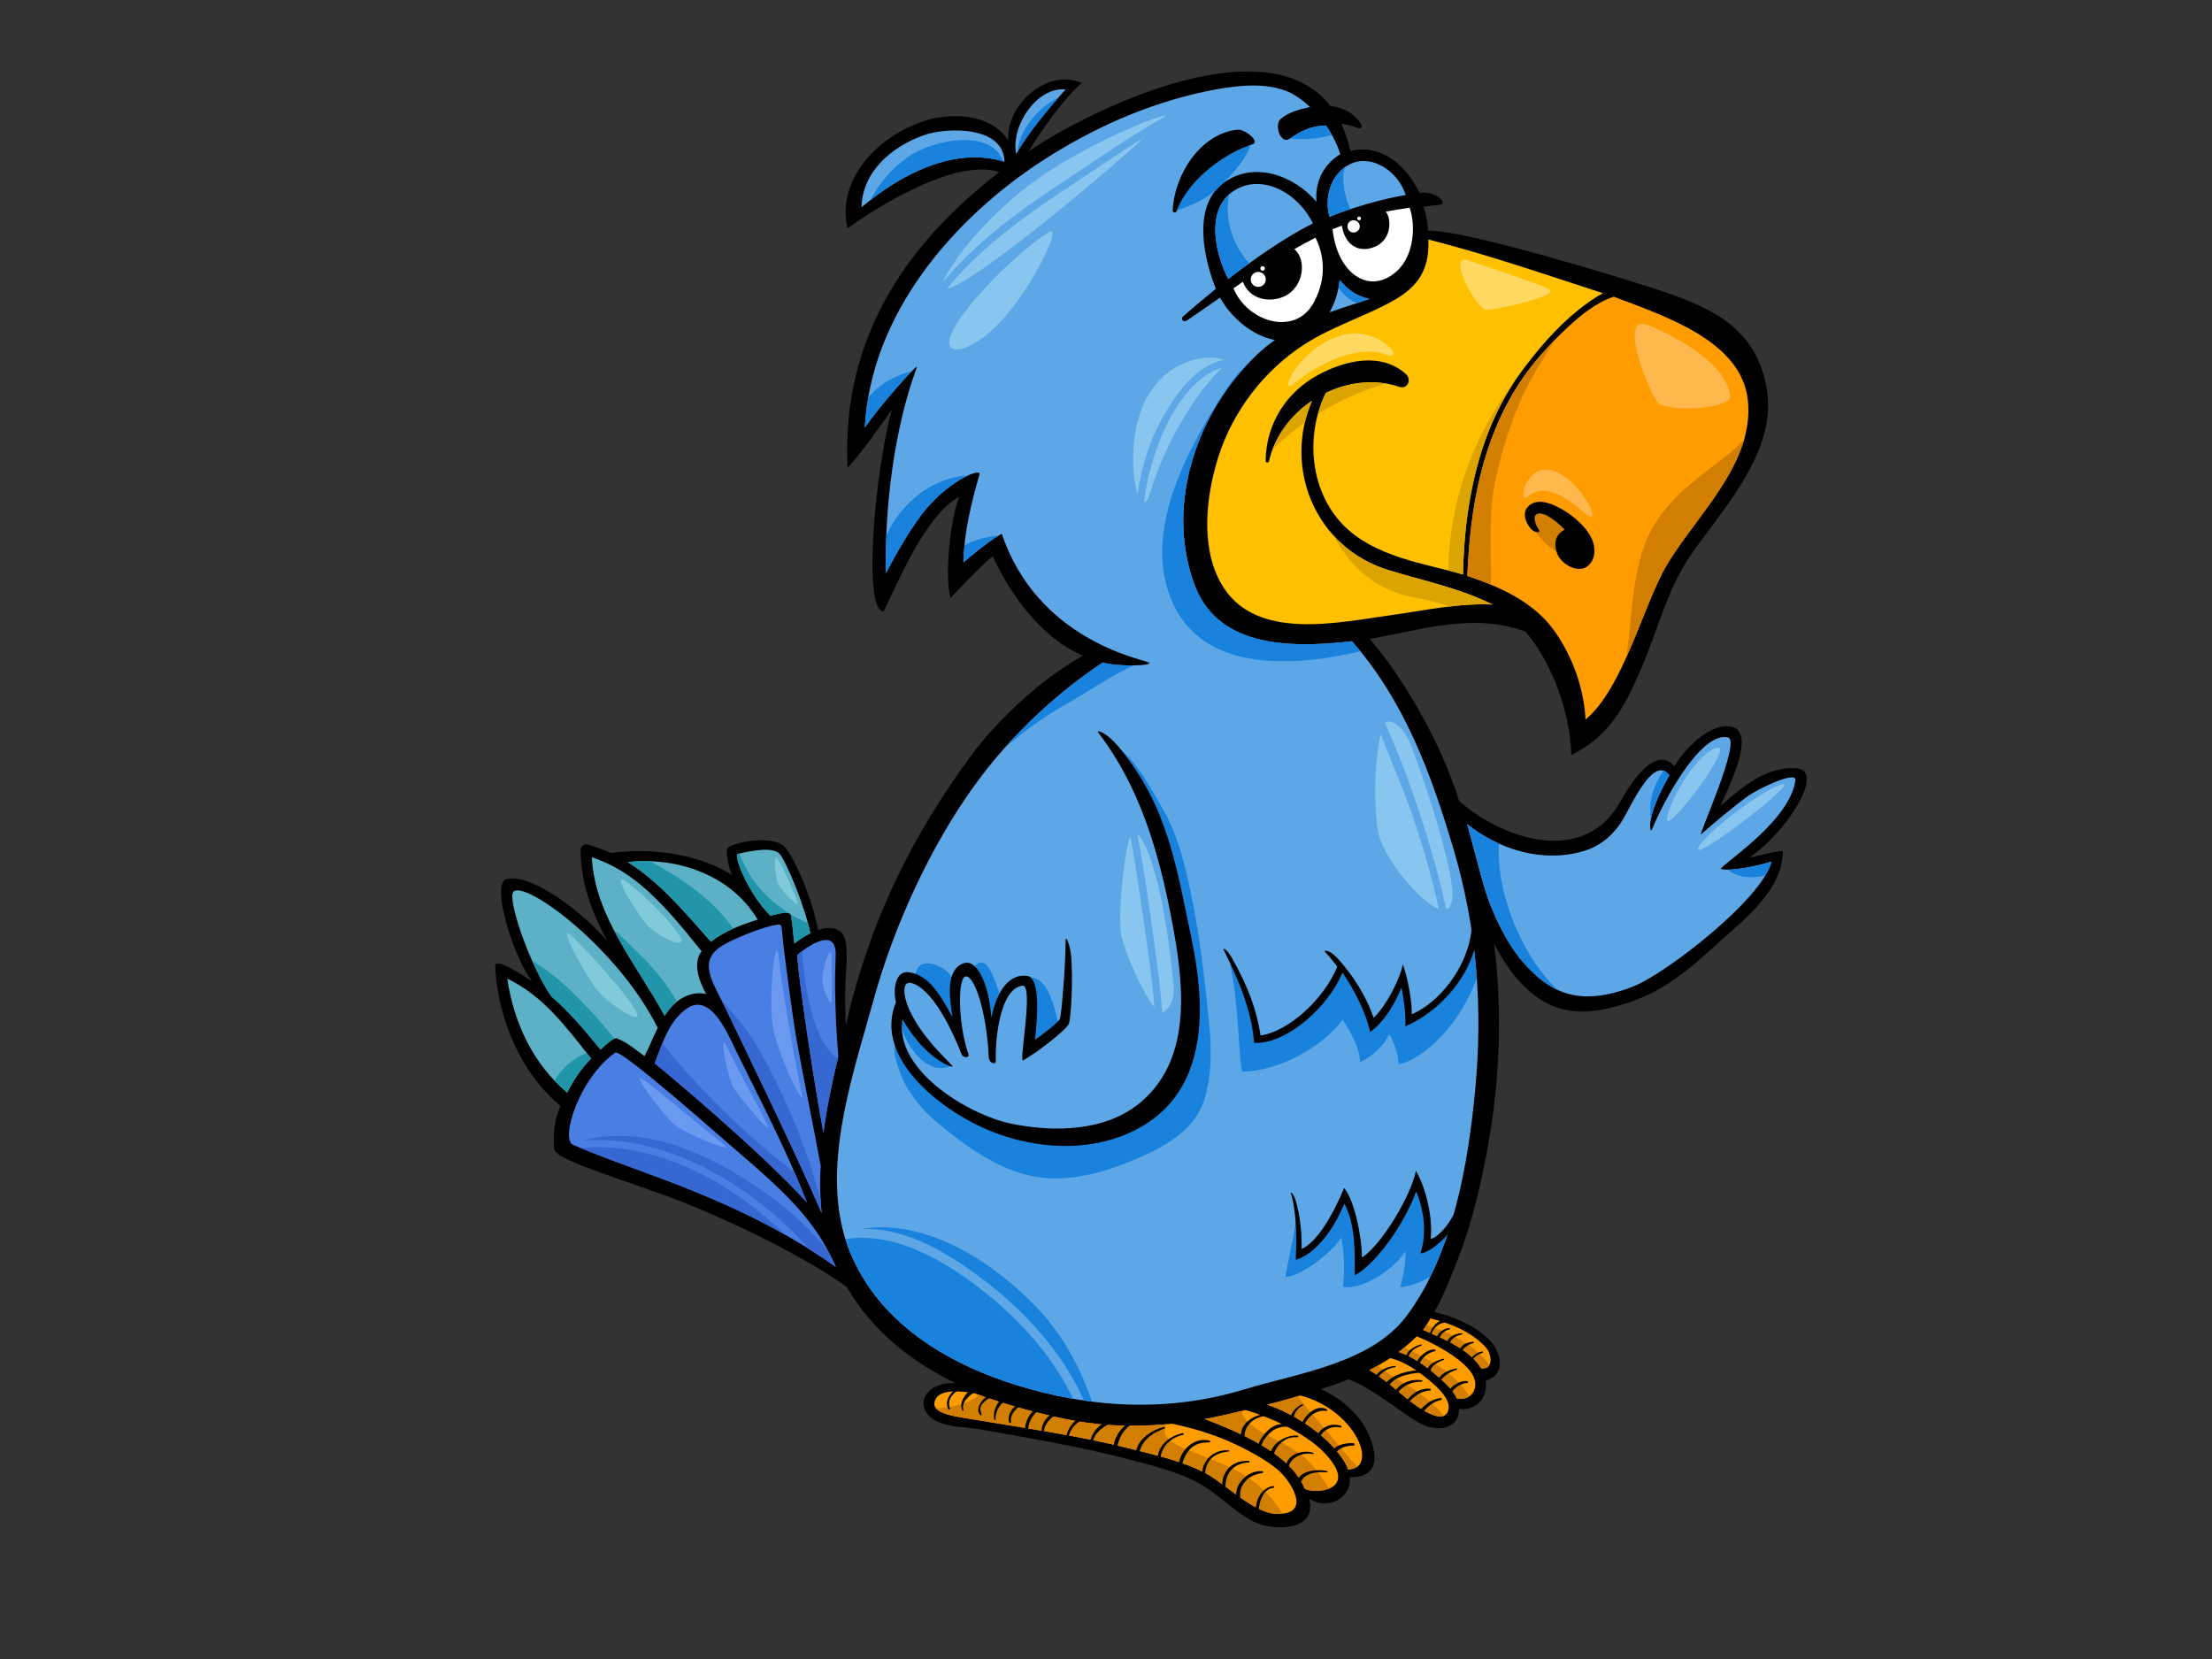 <?xml version="1.0" encoding="utf-8"?>
<!-- Generator: Adobe Illustrator 17.0.0, SVG Export Plug-In . SVG Version: 6.00 Build 0)  -->
<!DOCTYPE svg PUBLIC "-//W3C//DTD SVG 1.1//EN" "http://www.w3.org/Graphics/SVG/1.1/DTD/svg11.dtd">
<svg version="1.1" id="Layer_1" xmlns="http://www.w3.org/2000/svg" xmlns:xlink="http://www.w3.org/1999/xlink" x="0px" y="0px"
	 width="800px" height="600px" viewBox="0 0 800 600" enable-background="new 0 0 800 600" xml:space="preserve">
<rect x="0" y="0" width="800" height="600" fill="#333333" stroke="none"/>
<g>
	<path d="M632.603,310.166c13.36-8.82,27.822-31.533,17.122-32.296c-10.996-0.784-19.597,6.781-27.599,13.661
		c4.713-9.969,12.424-26.761,4.122-28.707c-6.687-1.567-15.943,6.363-20.642,14.263c-7.374-8.167-16.583,7.528-19.738,13.105
		c-12.724,22.492-41.358,14.149-58.132-0.481c-7.324-23.643-22.42-47.342-32.388-58.655c19.559-3.402,37.588-9.518,56.319-2.634
		c7.505,8.362,16.055,26.186,16.632,44.627c13.238-6.598,18.765-16.203,25.081-30.81c6.316-14.607,9.596-29.338,18.425-41.975
		c11.865-16.978,30.997-37.162,27.154-59.698c-3.847-22.565-20.706-29.696-40.882-36.259c-13.04-4.242-68.537-21.297-81.551-20.852
		c-0.19-2.913-0.767-5.852-1.667-8.691c0.763-0.036,4.852-0.68,5.622-0.693c3.697-0.064-0.866-5.132-7.106-4.342
		c-4.873-10.209-14.038-17.76-25.001-15.133c-0.799-3.687-1.927-6.909-3.283-9.794c1.944,0.148,3.875,0.673,6.184,1.563
		c0.858,0.332,1.547-0.601,1.081-1.352c-2.533-4.088-6.694-6.178-11.22-6.718c-20.843-26.698-73.517-4.286-98.482,9.834
		c-3.591,2.032-7.125,4.257-10.623,6.571c4.774-7.786,12.456-18.849,19.201-24.686c-12.452-5.577-27.627,8.042-26.541,20.869
		c-6.922-10.751-22.398-9.624-29.621-7.379c-19.196,5.966-32.556,22.828-28.535,39.042c11.414-8.172,39.171-25.422,54.904-20.332
		c-31.359,24.168-57.37,58.072-54.906,106.97c4.54-4.799,12.562-15.945,16.032-21.119c-6.111,22.13-10.623,72.476-3.063,73.131
		c4.53-8.739,14.786-34.761,27.422-41.54c-3.297,8.464-5.372,28.699-3.167,36.61c3.194-3.347,11.596-12.274,15.3-15.103
		c4.673,10.421,15.57,28.592,32.561,35.985c-17.694,10.031-32.621,25.645-39.88,35.451c-20.035,27.065-36.555,57.644-45.845,98.203
		c-0.208-3.823-0.317-8.877-0.159-14.11c0.186-6.139,1.268-13.315-0.317-17.596c-1.418-3.832-5.769-4.085-9.578-2.757
		c-0.006-0.03,0.001-0.052-0.004-0.084c-2.149-12.06-9.395-28.014-12.612-30.451c-5.232-3.962-18.855-0.841-20.134,0.952
		c-0.792,1.11,0.421,6.786,1.63,9.701c-12.623-8.064-30.482-9.859-43.639-7.957c-2.335-1.017-5.995-2.422-8.537-3.077
		c-1.213-0.313-2.554,0.505-2.556,1.842c-0.031,12.003,4.135,22.716,9.566,32.993c-8.937-10.514-27.885-24.863-36.521-22.245
		c-5.232,1.586,1.816,26.416,9.353,36.938c-3.532-2.436-13.526-9.061-13.316-5.391c1.109,19.497,9.461,38.595,23.62,50.411
		c-2.327,5.561-2.698,9.907-2.238,15.642c0.335,4.174,28.206,11.868,47.1,19.392c17.913,7.134,44.182,19.868,58.738,30.487
		c4.646,8.024,10.833,15.261,18.412,21.521c6.244,5.156,13.294,9.511,20.77,13.18c-9.378-0.419-14.161,6.197-9.876,11.41
		c3.979,4.84,13.054,4.266,18.659,5.279c18.829,3.407,37.701,6.503,56.203,11.466c8.945,2.399,17.727,4.596,25.58,9.543
		c5.687,3.583,12.657,10.883,19.411,13.288c6.247,2.224,21.114,2.437,17.978-9.249c6.644,4.689,15.639-0.299,14.721-7.686
		c10.031,0.261,11.021-7.196,6.07-17.081c-2.937-5.863-9.392-11.681-16.537-14.746c3.416-1.078,6.798-2.248,10.103-3.565
		c8.787,3.418,16.753,10.466,24.819,15.39c6.77,4.132,15.298,2.738,15.037-4.705c4.135,0.783,10.547-1.995,9.713-10.182
		c6.962-1.861,5.964-9.627,1.823-14.199c-4.853-5.358-13.226-9.062-20.424-10.64c3.291-5.723,5.726-12.11,8.072-17.992
		c5.1-12.795,8.387-26.337,10.92-39.847c4.683-24.983,5.759-50.294,2.629-75.312c15.186,28.987,32.854,26.151,47.271,21.671
		c16.632-5.169,25.746-14.986,38.439-26.159c10.152-8.937,18.727-17.977,18.713-29.041
		C642.949,307.535,635.853,309.621,632.603,310.166z"/>
	<path fill="#FF9D00" d="M632.109,144.55c2.621,23.227-18.997,42.037-29.673,60.457c-8.003,13.808-15.635,44.337-29.014,55.213
		c-0.579-11.527-4.843-23.139-11.402-32.242c-7.433-10.312-19.584-15.769-31.331-19.672c0.974-24.445,5.156-48.766,18.743-69.635
		c4.876-7.489,11.084-14.267,17.602-20.35c4.72-4.405,10.367-8.969,16.618-11.013C603.054,114.614,629.745,123.607,632.109,144.55z"
		/>
	<path fill="#FFC000" d="M516.591,86.613c21.413,5.476,42.155,12.607,63.165,19.439c-3.331,1.748-6.427,4.045-9,6.111
		c-7.937,6.375-14.693,14.312-20.702,22.491c-15.356,20.907-20.466,47.619-20.936,73.14c-12.455-3.849-32.821-6.034-44.431-19.114
		c-11.184-12.599-12.358-31.967-5.194-46.58c8.322-4.008,17.928-5.143,26.599-2.194c2.96,1.007,4.542-2.633,2.434-4.554
		c-8.918-8.127-21.884-5.045-31.532,0.093c-11.871,6.32-19.155,17.953-19.242,31.239c-0.005,0.71,1.06,0.771,1.209,0.104
		c2.045-9.098,7.951-16.756,15.557-21.845c-10.51,24.203,1.133,53.13,27.78,61.286c12.493,3.823,25.771,6.52,37.501,12.417
		c-12.123-0.661-25.623,2.325-35.37,3.631c-20.067,2.69-50.952,10.253-62.993-11.574c-7.349-13.32-5.201-31.471-0.86-45.293
		c5.225-16.637,16.605-31.486,31.229-40.896c10.445-6.722,23.802-10.801,33.178-16.412
		C514.361,102.491,516.928,95.781,516.591,86.613z"/>
	<path fill="#DCA400" d="M460.312,162.432c3.598-3.477,7.486-6.704,11.609-9.623c0.626-2.655,1.479-5.288,2.598-7.865
		C468.166,149.195,463.034,155.255,460.312,162.432z"/>
	<path fill="#DCA400" d="M482.005,193.351c6.061,11.151,15.005,19.92,28.911,22.61c4.764,0.922,9.255,1.97,13.442,3.382
		c5.143-0.603,10.407-0.971,15.443-0.696c-11.73-5.896-25.008-8.593-37.501-12.417C494.009,203.693,487.173,199.143,482.005,193.351
		z"/>
	<path fill="#DCA400" d="M523.775,206.322c1.892,0.481,3.691,0.963,5.343,1.473c0.449-24.397,5.162-49.867,18.988-70.329
		C533.186,157.018,524.326,180.026,523.775,206.322z"/>
	<path fill="#DCA400" d="M479.493,142.101c-1.179,2.405-2.109,4.948-2.829,7.559c7.688-4.804,16.044-8.548,24.725-10.901
		C494.044,137.496,486.337,138.805,479.493,142.101z"/>
	<path fill="#FFFFFF" d="M449.506,101.915c2.417,6.499,9.74,7.719,15.081,5.217c6.812-3.192,8.217-13.102,3.522-17.039
		c2.526-1.45,5.079-2.838,7.662-4.144c4.049,8.253,3.21,16.666-0.82,23.781c-6.816,12.035-23.949,6.579-28.855-5.473
		C447.229,103.473,448.366,102.693,449.506,101.915z"/>
	<path fill="#5DA7E6" d="M444.202,100.921c-5.433-10.778-7.807-25.931,2.326-32.116c10.133-6.185,23.071,1.116,28.291,11.975
		C464.282,86.157,453.546,93.695,444.202,100.921z"/>
	<path fill="#5DA7E6" d="M480.836,112.96c2.04-3.524,3.208-7.55,3.694-11.718c2.947,3.648,6.612,6.175,10.799,6.801
		c-2.28,0.866-4.664,1.646-7.069,2.402C485.735,111.238,483.266,112.078,480.836,112.96z"/>
	<path fill="#1982DC" d="M490.851,109.606c1.519-0.499,3.022-1.01,4.477-1.563c-4.187-0.626-7.852-3.153-10.799-6.801
		c-0.109,0.933-0.277,1.851-0.465,2.764C485.801,106.544,488.038,108.585,490.851,109.606z"/>
	<path fill="#FFFFFF" d="M505.337,97.909c-9.565,8.956-21.569,1.688-23.411-15.024c0.79-0.342,2.596-0.963,3.391-1.287
		c0.742,5.622,4.878,10.176,11.347,7.866c7.37-2.631,6.309-11.34,4.491-12.871c2.212-0.488,6.401-1.164,8.668-1.472
		C512.019,81.469,511.521,92.119,505.337,97.909z"/>
	<path fill="#5DA7E6" d="M489.294,58.936c7.341-2.824,16.449,3.159,19.081,11.58c-7.972,1.315-19.992,4.706-27.503,7.895
		C478.901,72.467,480.741,62.226,489.294,58.936z"/>
	<path fill="#1982DC" d="M444.386,79.997c-0.461-2.937-0.535-6.465,0.164-9.712c-7.78,6.873-5.391,20.632-0.348,30.635
		c2.447-1.892,4.992-3.804,7.602-5.693C447.854,91.033,445.214,85.264,444.386,79.997z"/>
	<path fill="#1982DC" d="M486.315,60.537c-5.981,4.265-7.16,12.697-5.442,17.874c2.178-0.925,4.756-1.862,7.484-2.766
		C486.185,70.771,485.143,65.102,486.315,60.537z"/>
	<path fill="#5DA7E6" d="M385.395,32.347c-5.784,6.375-13.669,15.837-17.884,23.338C365.472,45.721,374.888,31.309,385.395,32.347z"
		/>
	<path fill="#5DA7E6" d="M311.573,74.978c0.252-12.689,10.692-21.817,22.333-26.018c8.522-3.076,29.261-3.425,29.349,9.523
		C345.132,52.841,325.529,63.12,311.573,74.978z"/>
	<path fill="#1982DC" d="M382.87,35.183c-7.657,3.89-14.171,11.822-14.919,19.769C371.635,48.632,377.682,41.101,382.87,35.183z"/>
	<path fill="#1982DC" d="M328.331,56.78c-5.773,4.14-10.422,9.484-13.549,15.594c13.539-10.594,31.376-18.945,48.027-14.005
		C358.256,45.819,336.401,50.994,328.331,56.78z"/>
	<path fill="#497EE3" d="M302.228,345.429c-0.125,4.25-0.271,8.446-0.2,12.706c0.14,8.364,0.459,15.543,1.17,23.92
		c-2.141,8.718-4.26,18.876-5.39,27.66c-4.281-23.379-8.879-55.085-9.513-64.28C290.53,343.389,302.553,334.241,302.228,345.429z"/>
	<path fill="#497EE3" d="M261.973,363.82c-4.272-8.872-9.934-16.415-0.457-21.976c6.349-3.726,18.793-8.056,20.676-7.374
		c0.768,0.279,0.554,3.356,1.664,11.599c1.11,8.243,2.893,22.517,4.439,31.071c2.603,14.422,5.927,30.249,8.56,44.705
		c-0.476,4.598-0.19,13.145,0.337,16.952C286.791,414.768,266.246,372.693,261.973,363.82z"/>
	<path fill="#497EE3" d="M291.819,434.869c-16.839-18.571-51.912-47.867-55.045-50.277c2.771-7.226,5.064-15.211,11.572-19.815
		c8.685-6.145,15.004,9.427,17.914,15.377C275.089,398.204,284.634,416.229,291.819,434.869z"/>
	<path fill="#5DB1C7" d="M281.954,308.815c2.695,3.171,9.511,20.134,11.089,28.715c-2.194,1.106-4.244,2.495-5.725,3.709
		c-0.49-3.294-0.61-6.609-1.242-10.071c-0.318-1.743-3.646-0.952-7.45,0c-8.322-8.31-13.428-22.038-11.788-22.355
		C268.479,308.498,279.259,305.644,281.954,308.815z"/>
	<path fill="#5DB1C7" d="M274.028,332.595c-6.108,1.932-12.033,4.141-16.946,8.026c-0.064-0.098-0.122-0.197-0.206-0.293
		c-8.993-10.147-18.204-21.283-29.816-28.538C242.005,309.926,263.362,314.781,274.028,332.595z"/>
	<path fill="#5DB1C7" d="M214.041,310.025c15.275,5.153,25.111,15.754,39.697,33.994c-3.102,4.193-1.287,10.165,1.657,15.486
		c-2.148-0.517-4.523-0.358-7.121,0.691c-3.339,1.348-5.846,4.014-7.916,7.197C230.536,349.125,215.036,331.426,214.041,310.025z"/>
	<path fill="#5DB1C7" d="M185.728,322.451c4.439-3.964,37.571,20.134,52.157,49.314c-1.74,3.469-3.21,7.122-4.772,10.204
		c-3.263-2.265-6.1-4.93-9.973-6.413c-1.035-0.396-3.329,1.586-5.952,4.035c-5.72-6.985-11.29-13.668-17.824-19.25
		C191.276,348.449,183.29,324.627,185.728,322.451z"/>
	<path fill="#5DB1C7" d="M183.456,353.916c13.202,6.398,21.311,17.539,30.329,28.931c-3.7,3.765-6.216,7.499-8.662,12.314
		C192.774,384.781,185.77,369.75,183.456,353.916z"/>
	<path fill="#2195A9" d="M277.461,324.144c-4.747-4.603-7.778-9.726-10.085-15.446c-0.221,0.049-0.413,0.092-0.538,0.115
		c-1.64,0.316,3.465,14.044,11.788,22.355c3.804-0.952,7.132-1.743,7.45,0c0.632,3.462,0.752,6.777,1.242,10.071
		c1.482-1.214,3.531-2.603,5.725-3.709c-0.202-1.099-0.492-2.336-0.846-3.663C286.743,331.514,281.655,328.21,277.461,324.144z"/>
	<path fill="#2195A9" d="M235.21,311.472c-2.844-0.105-5.596-0.001-8.151,0.318c11.612,7.255,20.823,18.391,29.816,28.538
		c0.084,0.096,0.142,0.195,0.206,0.293c2.486-1.966,5.233-3.501,8.13-4.789C257.828,325.313,246.739,317.808,235.21,311.472z"/>
	<path fill="#2195A9" d="M232.369,346.22c-3.452-3.327-6.833-6.996-10.51-10.129c5.541,10.769,12.93,20.945,18.499,31.301
		c1.304-2.005,2.782-3.803,4.531-5.197C241.321,356.311,237.15,350.827,232.369,346.22z"/>
	<path fill="#2195A9" d="M213.32,365.306c-5.518-5.835-11.296-11.649-18.063-16.039c-0.927-0.601-1.859-1.189-2.79-1.78
		c2.112,4.749,4.499,9.327,6.898,12.853c6.534,5.582,12.104,12.265,17.824,19.25c2.006-1.873,3.814-3.463,5.02-3.935
		C219.395,372.082,216.449,368.615,213.32,365.306z"/>
	<path fill="#2195A9" d="M200.534,390.829c1.44,1.517,2.966,2.967,4.59,4.332c2.447-4.815,4.962-8.549,8.662-12.314
		c-0.529-0.668-1.049-1.33-1.573-1.995C207.318,382.564,203.209,386.296,200.534,390.829z"/>
	<path fill="#497EE3" d="M245.967,428.821c-12.047-4.745-26.809-9.648-38.709-14.77c-4.728-2.035,2.248-24.229,15.241-33.346
		c2.065-1.449,35.798,28.48,42.978,34.638c17.745,15.221,29.317,25.525,36.818,42.861
		C284.506,445.627,266.893,437.064,245.967,428.821z"/>
	<path fill="#3768D2" d="M290.06,344.002c-0.774,0.583-1.406,1.104-1.765,1.433c0.634,9.195,5.232,40.9,9.513,64.28
		c1.1-8.55,3.138-18.391,5.219-26.949C294.348,377.407,291.078,357.827,290.06,344.002z"/>
	<path fill="#3768D2" d="M281.247,392.425c-3.909-7.925-7.886-15.957-13.55-22.803c-2.125-2.568-4.344-5.054-6.576-7.526
		c0.287,0.568,0.573,1.143,0.853,1.724c4.272,8.872,24.818,50.947,35.219,74.977c-0.177-1.28-0.323-3.114-0.425-5.135
		C292.926,419.465,287.752,405.615,281.247,392.425z"/>
	<path fill="#3768D2" d="M287.29,423.9c-0.061-0.033-0.119-0.039-0.179-0.086c-17.825-13.602-33.526-29.166-47.594-46.407
		c-0.969,2.382-1.836,4.821-2.742,7.185c3.132,2.41,38.205,31.706,55.045,50.277C290.4,431.189,288.869,427.538,287.29,423.9z"/>
	<path fill="#3768D2" d="M268.148,425.671c-17.474-10.651-37.322-18.477-57.545-13.152c30.4-2.491,61.137,15.886,82.205,39.381
		c3.167,2.001,6.327,4.071,9.487,6.304c-0.799-1.845-1.654-3.598-2.548-5.298C291.252,441.784,279.339,432.491,268.148,425.671z"/>
	<path fill="#3768D2" d="M210.024,415.203c11.372,4.705,24.804,9.23,35.943,13.617c13.808,5.439,26.162,11.044,38.088,17.822
		C263.809,427.003,236.727,412.652,210.024,415.203z"/>
	<path fill="#FF9D00" d="M461.458,547.482c-8.234-0.298-18.289-10.938-25.579-14.742c-8.47-4.421-18.464-6.615-27.661-8.945
		c-17.901-4.538-36.914-7.173-55.093-10.27c-6.699-1.141-18.028-2.067-14.6-7.748c2.039-3.379,8.756-2.728,13.958-1.872
		c10.372,3.961,25.718,8.075,36.153,9.933c11.959,2.13,23.692,2.262,35.315,1.056c8.487,1.91,15.866,4.032,24.235,8.114
		c4.074,1.988,11.661,5.998,15.449,9.98S474.265,547.944,461.458,547.482z"/>
	<path fill="#FF9D00" d="M471.842,538.324c-3.705-8.978-14.421-17.003-36.127-25.083c4.131-0.751,10.631-2.278,14.752-3.28
		c7.39,2.067,21.202,7.803,28.561,15.513C492.58,539.677,474.266,540.461,471.842,538.324z"/>
	<path fill="#FF9D00" d="M487.632,531.425c-0.043,0.001-0.061,0.034-0.098,0.042c-0.239-0.804-0.607-1.647-1.134-2.532
		c-5.204-8.725-16.82-17.117-28.162-20.942c4.199-0.882,8.864-2.43,11.967-3.304C490.157,509.749,498.962,531.137,487.632,531.425z"
		/>
	<path fill="#FF9D00" d="M508.044,505.188c-3.807-3.173-8.447-7.138-12.815-9.669c2.592-1.302,5.112-2.732,7.527-4.335
		c4.093,0.908,8.494,3.458,13.197,7.235c4.703,3.777,9.62,8.551,7.482,12.47C521.298,514.808,513.602,509.82,508.044,505.188z"/>
	<path fill="#FF9D00" d="M526.893,505.8c-1.541-3.536-5.538-6.834-7.833-8.788c-3.569-3.036-8.365-6.512-13.223-8.026
		c2.016-1.526,4.719-3.852,6.554-5.675c4.352,1.648,15.748,7.268,19.789,13.21C535.501,501.405,532.487,506.826,526.893,505.8z"/>
	<path fill="#D27E00" d="M569.614,188.069c-3.697-3.117-10.301-6.781-15.065-4.049c-0.433,0.248-0.851,0.267-1.219,0.159
		c-3.167,3.825,6.84,15.193,11.045,15.77c2.822,0.388,6.95-0.104,8.244-3.14C573.955,193.676,572.026,190.103,569.614,188.069z"/>
	<path fill="#D27E00" d="M562.913,122.324c-4.984,5.017-9.647,10.458-13.48,16.347c-13.587,20.869-17.769,45.19-18.743,69.635
		c2.83,0.94,5.68,1.977,8.484,3.144c0.195-13.07-1.05-25.767,1.872-38.78c2.256-10.049,5.278-20.014,9.643-29.366
		c2.049-4.391,4.393-8.73,7.055-12.841C559.272,127.649,561.008,124.93,562.913,122.324z"/>
	<path fill="#D27E00" d="M624.972,164.365c-12.276,9.576-25.181,18.099-30.518,33.609c-4.397,12.777-4.319,26.409-6.226,39.656
		c5.34-11.854,9.716-24.872,14.208-32.622c8.386-14.469,23.518-29.181,28.356-46.083
		C629.12,160.839,627.171,162.649,624.972,164.365z"/>
	<path fill="#D27E00" d="M453.964,536.232c-7.447-5.968-15.762-8.135-24.346-11.84c-2.423-1.046-8.447-3.326-8.375-6.886
		c0.019-0.968,0.232-1.764,0.582-2.423c-10.928,0.977-21.957,0.755-33.187-1.245c-9.957-1.772-24.336-5.599-34.648-9.387
		c-3.541,3.524-10.364,4.606-15.457,4.889c2.187,2.61,9.646,3.343,14.594,4.185c18.179,3.096,37.192,5.732,55.093,10.27
		c9.197,2.33,19.191,4.525,27.661,8.945c7.289,3.804,17.345,14.444,25.579,14.742c0.908,0.033,1.694-0.005,2.413-0.081
		C461.244,543.154,457.857,539.351,453.964,536.232z"/>
	<path fill="#D27E00" d="M474.875,530.219c-4.498-5.433-10.386-7.858-16.408-11.108c-3.194-1.724-9.373-5.146-9.296-8.836
		c-4.096,0.985-9.731,2.29-13.455,2.967c21.707,8.079,32.422,16.104,36.127,25.083c1.122,0.99,5.647,1.349,8.842,0.045
		C478.75,535.015,476.23,531.856,474.875,530.219z"/>
	<path fill="#D27E00" d="M482.927,521.183c-4.339-5.432-9.505-10.528-13.49-16.271c-3.074,0.895-7.327,2.269-11.198,3.081
		c11.343,3.824,22.958,12.217,28.162,20.942c0.527,0.886,0.895,1.728,1.134,2.532c0.037-0.008,0.055-0.041,0.098-0.042
		c1.419-0.036,2.522-0.404,3.327-1.029C488.111,527.508,485.478,524.378,482.927,521.183z"/>
	<path fill="#D27E00" d="M511.505,502.628c-4.418-2.939-9.269-5.219-13.185-8.793c-1.023,0.577-2.042,1.156-3.091,1.684
		c4.368,2.531,9.008,6.497,12.815,9.669c4.738,3.949,11.019,8.137,14.096,6.863c-0.646-0.844-1.317-1.668-1.996-2.485
		C517.443,507.065,514.619,504.7,511.505,502.628z"/>
	<path fill="#D27E00" d="M507.964,487.284c-0.745,0.618-1.474,1.208-2.126,1.702c4.858,1.514,9.654,4.99,13.223,8.026
		c2.295,1.953,6.292,5.252,7.833,8.788c1.818,0.334,3.357-0.022,4.502-0.812C526.729,496.843,516.68,491.577,507.964,487.284z"/>
	<path fill="#FF9D00" d="M537.546,487.516c1.828,2.11,2.85,8.052-1.927,7.315c-4.248-7.178-14.972-11.178-20.947-13.872
		c0.998-1.069,1.87-2.906,2.662-4.137C525.147,478.68,532.914,482.171,537.546,487.516z"/>
	<path fill="#D27E00" d="M515.899,479.24c-0.389,0.64-0.794,1.256-1.226,1.72c5.975,2.694,16.699,6.693,20.947,13.872
		c1.627,0.25,2.569-0.282,3.048-1.165C533.448,486.421,524.589,481.875,515.899,479.24z"/>
	<path fill="#5DA7E6" d="M533.578,393.55c-2.508,27.034-8.111,60.129-24.908,82.431c-12.919,17.154-39.386,20.643-58.582,26.487
		c-27.563,8.392-55.74,6.875-83.006-1.695c-25.081-7.882-49.163-22.568-59.565-47.712c-1.988-4.805-3.27-9.799-4.015-14.91
		c-0.001-0.01,0.004-0.017,0.003-0.028c-0.089-0.824-0.208-1.641-0.325-2.46c-2.701-24.418,6.493-51.309,12.664-73.725
		c7.331-26.637,20.105-54.829,36.245-77.391c13.692-19.141,31.228-34.69,46.789-44.976c4.723,1.675,19.669,1.247,16.345-0.09
		c-3.245-1.305-40.079-8.431-52.919-46.434c-3.586,1.806-10.81,7.668-13.878,10.376c0.232-10.687,2.8-21.483,5.83-31.861
		c0.695-2.38-9.852,1.641-18.801,11.887c-5.259,6.021-11.457,16.922-15.07,23.906c-0.425-23.986,2.888-51.816,11.18-74.491
		c0.75-2.05-14.207,14.799-18.78,21.798c2.079-40.894,31.818-75.76,65.172-97.158c17.638-11.316,37.456-20.097,57.989-24.415
		c8.873-1.866,20.142-3.582,28.847-0.336c3.115,1.162,6.203,3.293,9.013,5.948c-3.787,0.837-8.059,1.951-10.719,4.412
		c-2.308,2.135,0.082,9.273,3.345,7.045c4.049-2.765,7.551-4.581,13.097-4.797c2.368,3.398,4.202,7.037,5.189,10.413
		c-7.003,4.346-9.121,11.11-8.583,17.242c-8.155-9.649-22.836-15.011-33.818-6.711c-11.317,8.553-6.775,27.672-2.59,38.143
		c-4.1,3.299-8.065,6.662-11.885,10.006c-0.994,0.869,0.22,2.273,1.279,1.556c4.017-2.72,8.049-5.544,12.116-8.38
		c4.05,7.319,11.732,13.837,19.851,15.328c-2.189,1.566-4.323,3.26-6.364,5.197c-21.617,20.508-33.198,53.505-23.06,82.44
		c7.923,22.616,32.196,24.218,57.277,21.322c18.959,21.528,28.621,47.832,36.712,75.062
		C534.106,335.417,536.31,364.1,533.578,393.55z"/>
	<path fill="#1982DC" d="M329.894,134.119c-6.222,1.697-11.929,4.814-15.894,9.709c-0.613,3.56-1.029,7.172-1.215,10.834
		C316.309,149.268,325.979,138.053,329.894,134.119z"/>
	<path fill="#1982DC" d="M350.006,172.002c-12.534,0.528-24.228,9.952-29.416,21.605c-0.188,4.669-0.284,9.287-0.205,13.748
		c3.613-6.985,9.811-17.886,15.07-23.906C340.592,177.568,346.244,173.749,350.006,172.002z"/>
	<path fill="#1982DC" d="M431.665,210.595c-9.525-27.187,0.124-57.958,19.257-78.589c-3.587,2.874-6.572,7.491-8.534,10.426
		c-3.96,5.923-7.482,12.116-10.76,18.441c-8.356,16.125-15.221,36.045-8.728,54.148c9.943,27.727,42.411,26.765,69.121,20.55
		c-1.002-1.231-2.021-2.453-3.08-3.655C463.861,234.813,439.588,233.211,431.665,210.595z"/>
	<path fill="#1982DC" d="M420.295,292.136c-3.994-6.758-8.496-15.837-15.053-21.042c13.123,15.123,18.278,35.926,21.477,55.375
		c3.78,22.981,10.516,46.659-5.013,66.87c-11.585,15.078-32.698,20.116-50.55,15.284c-0.193,0.822-0.924,1.527-1.977,1.251
		c-5.948-1.557-11.733-3.596-17.152-6.534c-4.814-2.609-9.417-7.014-14.833-8.229c-0.675-0.151-1.008-0.598-1.116-1.105
		c-5.62-3.435-10.453-10.222-11.776-17.087c-2.853,2.622,2.451,14.187,3.439,15.876c2.777,4.745,6.264,8.944,10.453,12.517
		c9.395,8.012,21.06,16.643,33.24,19.629c12.176,2.985,24.649,0.175,36.105-4.407c10.994-4.398,24.19-10.543,27.997-22.783
		c3.044-9.786,2.591-20.037,1.527-30.112c-1.371-12.982-2.773-26.038-5.248-38.862C429.45,316.52,426.721,303.01,420.295,292.136z"
		/>
	<path fill="#1982DC" d="M358.594,370.613c0.569-3.867,1.509-7.646,3.11-10.462c-0.505-1.717-1.056-3.412-1.697-5.037
		c-0.716-1.811-2.58-7.141-5.193-7.017c-1.94,0.093-2.694,1.898-2.99,4.101C355.282,354.262,357.307,362.673,358.594,370.613z"/>
	<path fill="#1982DC" d="M374.151,378.38c2.768-2.408,6.29-4.231,8.751-6.622c-0.388-3.075-1.113-6.105-2.054-8.816
		c-1.073-3.089-2.694-7.319-5.888-8.855c-2.702-1.299-4.599-0.351-5.902,1.448c0.142,0.005,0.272-0.015,0.418-0.002
		C375.879,356.054,374.92,370.004,374.151,378.38z"/>
	<path fill="#1982DC" d="M511.388,367.532c-0.879,0.405-2.201,0.147-2.408-0.98c-0.737-4.013-1.203-8.061-1.773-12.092
		c-1.777,5.264-5.403,8.795-10.985,15.706c-1.409-7.376-10.532-20.101-11.297-20.601c-2.126,3.987-7.307,11.657-11.828,16.614
		c-3.762,4.122-12.276,8.086-17.943,9.437c-2.321-9.521-5.912-23.632-10.899-29.505c3.721,14.088,3.595,34.523,4.918,41.467
		c12.977-0.078,28.82-8.639,36.423-18.771c2.519,3.885,6.225,9.985,6.254,15.377c4.524-2.082,8.752-6.183,10.618-10.105
		c1.199,1.936,3.48,7.248,3.325,10.841c9.689-1.947,22.86-15.417,28.29-31.246c-0.246-3.466-0.553-6.926-0.961-10.378
		C529.452,353.786,520.579,363.293,511.388,367.532z"/>
	<path fill="#1982DC" d="M517.329,461.667c2.739-5.599,5.042-11.537,6.971-17.661c-1.527,1.561-4.287,4.311-8.008,5.906
		c-0.13-6.949-1.309-16.661-4.091-22.97c-3.543,10.135-12.523,24.433-20.098,29.748c-0.664-9.702-2.706-17.444-5.582-23.657
		c-3.225,6.258-10.499,18.075-16.481,20.335c0-1.728-0.944-13.294-1.063-14.222c-0.146,4.014-3.322,17.809-4.12,22.594
		c5.051,0.266,16.879-8.64,20.22-14.163c1.144,6.006,1.342,11.94,0.574,17.844c6.984,1.103,17.75-5.675,22.683-12.84
		c0.021,4.567-0.787,8.68-1.925,12.978C510.511,465.108,514.074,463.672,517.329,461.667z"/>
	<path fill="#1982DC" d="M375.38,473.325c-15.387-16.343-40.121-32.726-63.326-28.882c1.755-0.024,3.511,0.034,5.24,0.208
		c14.426,1.448,28.305,10.471,39.493,19.047c13.897,10.654,27.776,25.771,35.211,42.819c0.973,0.142,1.949,0.231,2.924,0.353
		C390.648,494.498,384.404,482.91,375.38,473.325z"/>
	<path fill="#1982DC" d="M360.022,470.566c-10.185-8.671-21.928-16.777-34.831-20.795c-5.744-1.789-13.015-2.765-19.409-1.59
		c0.513,1.643,1.07,3.276,1.734,4.879c10.402,25.144,34.484,39.83,59.565,47.712c6.959,2.187,13.977,3.908,21.028,5.129
		C381.649,492.163,370.931,479.855,360.022,470.566z"/>
	<path fill="#1982DC" d="M333.08,355.803c5.69,2.046,10.058,9.321,13.429,16.157c-0.708-5.268-1.247-11.324-0.453-15.434
		c-1.004-2.102-2.262-4.035-3.953-5.511c-2.175-1.899-8.37-4.402-10.332-0.618c-0.77,1.485-0.956,3.18-1.072,4.871
		C331.398,355.318,332.186,355.482,333.08,355.803z"/>
	<path fill="#1982DC" d="M332.468,382.529c3.185,3.108,7.242,4.91,11.572,2.922c-6.748-5.898-12.907-10.281-17.695-17.746
		C324.471,369.14,327.342,377.526,332.468,382.529z"/>
	<path fill="#1982DC" d="M398.878,239.571c-11.507,7.607-24.091,18.098-35.405,30.784c6.918-5.97,14.347-11.292,22.34-15.822
		c8.031-4.551,15.749-9.953,24.12-13.877C406.043,240.712,401.214,240.399,398.878,239.571z"/>
	<path fill="#1982DC" d="M348.824,197.279c-0.202,2.049-0.354,4.098-0.399,6.143c2.772-2.447,8.912-7.44,12.72-9.718
		C356.93,194.136,352.254,195.122,348.824,197.279z"/>
	<path fill="#1982DC" d="M448.983,50.301c-5.933,0.501-12.18,5.585-16.074,9.741c-4.455,4.753-7.272,9.986-8.048,16.28
		c5.821-1.784,10.648-3.961,15.084-7.766c0.708-0.803,1.474-1.571,2.374-2.251c0.025-0.019,0.051-0.032,0.076-0.05
		c0.11-0.114,0.223-0.212,0.333-0.329c2.404-2.556,4.897-5.159,6.81-8.115C450.514,56.3,455.277,49.77,448.983,50.301z"/>
	<path fill="#1982DC" d="M481.656,48.779c-0.652-1.152-1.347-2.299-2.126-3.417c-5.545,0.215-9.047,2.031-13.094,4.795
		C471.637,50.497,476.8,50.319,481.656,48.779z"/>
	<path fill="#5DA7E6" d="M590.451,356.86c-19.456,7.523-30.051,2.126-39.691-8.951c-6.096-7.004-11.154-18.156-13.359-25.161
		c-2.205-7.004-5.707-21.249-6.826-24.704c11.792,9.356,27.412,14.084,42.059,9.795c6.781-1.984,11.688-6.588,14.992-12.646
		c3.861-7.079,10.995-21.735,16.12-14.797c-9.146,16.15-6.801,20.836-6.364,19.759c4.361-10.726,17.859-35.741,27.569-33.441
		c4.928,1.168-11.109,36.25-9.728,35.02c4.414-3.934,12.155-10.361,16.941-13.839c3.207-2.328,17.754-9.513,17.171-5.617
		c-2.075,13.879-22.568,27.497-27.108,31.908c2.205,1.168,12.97-0.778,18.442-2.587C637.663,324.823,602.609,352.159,590.451,356.86
		z"/>
	<path fill="#1982DC" d="M558.656,352.975c-9.544-11.685-17.484-30.944-16.585-47.899c-4.087-1.854-7.966-4.229-11.496-7.03
		c1.119,3.455,4.621,17.699,6.826,24.704c2.205,7.004,7.263,18.156,13.359,25.161c3.831,4.401,7.822,7.883,12.45,10.036
		C561.636,356.38,560.101,354.746,558.656,352.975z"/>
	<path fill="#1982DC" d="M597.089,296.138c0.614-3.118,2.358-8.15,6.657-15.74c-0.673-0.911-1.382-1.442-2.112-1.673
		C598.043,283.8,596.022,290.267,597.089,296.138z"/>
	<path fill="#1982DC" d="M638.498,316.554c1.071-1.793,1.834-3.466,2.172-4.954c-4.251,1.405-11.679,2.885-15.824,2.933
		C628.725,317.564,633.709,317.836,638.498,316.554z"/>
	<path d="M559.663,181.885c-2.643-0.739-5.492-0.607-7.316,1.668c-1.986,2.476-0.157,6.264,1.59,7.961
		c1.283,1.247,3.483,1.238,2.599,0.062c-1.035-1.376-2.369-4.737-0.814-5.605c2.797-1.561,8.837,4.079,10.156,5.605
		c-3.513,1.712-4.079,5.396-2.631,8.816c1.636,3.866,7.166,6.67,10.395,4.738c2.11-1.262,3.96-4.504,2.5-9.08
		C574.168,189.865,565.615,183.549,559.663,181.885z"/>
	<path d="M430.902,339.355c-5.487-26.143-8.555-47.495-25.798-68.619c-5.188-6.356-8.663-6.753-7.999-5.891
		c15.137,19.62,22.009,43.43,26.58,67.376c4.162,21.806,8.096,49.548-10.541,65.914c-12.678,11.131-31.569,11.474-47.257,8.295
		c-15.355-3.113-42.456-19.214-39.515-37.83c8.705,15.157,18.919,17.85,18.201,17.042c-3.04-3.411-11.229-10.645-15.765-20.544
		c-2.038-4.447-3.368-12.038,2.533-8.919c6.956,3.676,13.302,17.021,16.396,25.04c0.587,1.522,3.042,1.471,2.495-0.05
		c-3.589-9.985-4.064-27.365-1.044-28.016c3.02-0.651,7.591,11.969,8.423,29.335c0.094,1.963,2.61,2.934,2.547,1.017
		c-0.263-7.867,1.542-25.992,9.638-27.028c4.197-0.538-1.385,27.869,0.199,27.028c4.415-2.346,15.798-11.029,16.593-13.315
		c0.795-2.286,1.549-16.533,0.795-24.444c-0.398-4.174-1.986-7.85-1.986-5.565c0,8.894-1.491,27.026-2.087,28.319
		c-0.596,1.292-5.868,5.482-8.974,7.486c0.747-7.034,2.217-22.49-2.914-23.066c-7.726-0.867-11.335,7.747-12.895,15.134
		c-0.754-11.676-5.126-21.613-10.193-19.626c-6.384,2.504-4.953,12.356-3.841,19.454c-4.074-7.353-8.282-15.28-15.833-16.274
		c-4.951-0.652-5.763,6.657-4.612,10.825c-8.007,19.383,14.41,37.551,30.924,45.197c18.771,8.69,42.438,9.927,59.837-1.372
		C437.761,391.353,435.55,361.497,430.902,339.355z"/>
	<path d="M447.478,46.894c-13.626,1.567-22.833,16.596-23.364,29.268c-0.03,0.721,1.14,0.954,1.391,0.277
		c4.559-12.3,18.516-21.524,27.466-24.247C455.987,51.275,450.161,46.585,447.478,46.894z"/>
	<path d="M471.014,507.836c-2.2,0.934-4.925,3.518-4.027,6.201c0.158,0.471,0.975,0.433,0.913-0.12
		c-0.276-2.444,1.154-4.545,3.307-5.667C471.438,508.13,471.253,507.734,471.014,507.836z"/>
	<path d="M479.925,509.755c-4.001-2.357-9.021,2.908-9.573,6.653c-0.09,0.607,0.8,0.85,0.941,0.231
		c0.857-3.757,4.468-6.958,8.473-6.355C480.096,510.334,480.188,509.909,479.925,509.755z"/>
	<path d="M485.012,515.713c-1.847-0.629-3.738-0.616-5.504,0.312c-1.658,0.872-3.814,2.818-3.397,4.912
		c0.077,0.386,0.654,0.465,0.836,0.119c0.325-0.617,0.43-1.29,0.738-1.92c0.426-0.871,1.219-1.525,2.014-2.039
		c1.412-0.914,3.448-1.244,5.072-0.804C485.149,516.394,485.402,515.847,485.012,515.713z"/>
	<path d="M489.453,521.929c-1.93-0.093-4.099,0.244-5.816,1.157c-1.355,0.72-2.87,2.226-2.548,3.901
		c0.095,0.492,0.79,0.74,1.036,0.199c0.688-1.516,1.209-2.401,2.695-3.256c1.399-0.805,3.03-1.096,4.629-1.086
		C490.04,522.846,490.041,521.956,489.453,521.929z"/>
	<path d="M460.185,511.558c-4.945-1.238-13.015,3.064-11.035,9.113c0.153,0.469,0.893,0.431,0.887-0.104
		c-0.027-2.635,0.445-4.49,2.482-6.305c1.958-1.745,5.016-2.541,7.576-2.154C460.453,512.163,460.53,511.645,460.185,511.558z"/>
	<path d="M468.883,515.189c-3.819-0.541-7.353-0.709-10.335,2.163c-2.091,2.014-4.409,5.112-3.458,8.181
		c0.168,0.541,1.1,0.412,1.001-0.174c-0.522-3.098,1.467-5.675,3.728-7.573c2.639-2.215,5.843-1.899,9.033-1.754
		C469.408,516.059,469.411,515.263,468.883,515.189z"/>
	<path d="M469.301,519.21c-4.248-0.519-10.764,3.4-9.816,8.338c0.093,0.48,0.725,0.367,0.796-0.06
		c0.716-4.258,4.259-8.169,8.936-7.658C469.617,519.874,469.703,519.258,469.301,519.21z"/>
	<path d="M474.965,525.437c-3.77-1.343-9.993,0.681-9.948,5.418c0.005,0.511,0.826,0.651,0.913,0.117
		c0.655-3.992,5.169-5.817,8.884-5.103C475.06,525.916,475.218,525.528,474.965,525.437z"/>
	<path d="M479.989,532.075c-3.513-1.036-11.646-0.088-10.9,5.267c0.065,0.47,0.727,0.401,0.857,0.016
		c0.649-1.925,1.305-3.17,3.249-4.052c2.017-0.915,4.526-1.008,6.7-0.807C480.167,532.524,480.264,532.156,479.989,532.075z"/>
	<path d="M504.552,494.025c-3.21,0.101-7.537,2.368-7.818,5.933c-0.036,0.451,0.665,0.59,0.785,0.146
		c0.823-3.075,3.952-5.268,7.052-5.633C504.855,494.439,504.844,494.016,504.552,494.025z"/>
	<path d="M514.35,495.525c-5.244-0.078-15.344,2.228-14.394,9.384c0.06,0.451,0.778,0.436,0.87,0.011
		c0.788-3.633,2.347-5.674,5.909-7.079c2.427-0.958,5.105-1.268,7.686-1.493C514.897,496.306,514.815,495.532,514.35,495.525z"/>
	<path d="M514.249,499.212c-4.708-0.816-10.193,1.882-10.836,6.991c-0.052,0.416,0.581,0.549,0.713,0.156
		c1.475-4.387,5.548-6.73,10.093-6.649C514.508,499.714,514.526,499.26,514.249,499.212z"/>
	<path d="M517.242,502.289c-4.351-0.565-8.457,3.034-9.884,6.948c-0.161,0.441,0.458,0.642,0.663,0.247
		c1.855-3.554,5.119-6.263,9.211-6.601C517.572,502.855,517.578,502.333,517.242,502.289z"/>
	<path d="M521.047,505.617c-4.091,0.435-7.914,3.848-9.051,7.787c-0.121,0.421,0.489,0.756,0.719,0.346
		c1.965-3.501,4.321-6.474,8.452-7.42C521.62,506.225,521.511,505.567,521.047,505.617z"/>
	<path d="M514.015,486.236c-2.705,0.572-5.59,2.495-5.789,5.507c-0.032,0.491,0.664,0.527,0.748,0.06
		c0.482-2.704,2.678-4.307,5.155-5.175C514.378,486.54,514.271,486.182,514.015,486.236z"/>
	<path d="M518.934,488.076c-1.505-0.136-2.92,0.586-4.062,1.518c-1.068,0.872-2.606,2.343-2.533,3.861
		c0.018,0.385,0.585,0.655,0.794,0.24c0.569-1.128,1.003-2.066,1.939-2.966c1.027-0.987,2.451-1.785,3.858-2.032
		C519.269,488.637,519.302,488.109,518.934,488.076z"/>
	<path d="M521.953,491.428c-2.29,0.529-6.378,2.13-5.775,5.231c0.072,0.37,0.592,0.413,0.722,0.059
		c0.482-1.316,0.821-2.285,1.967-3.189c0.932-0.736,2.103-1.286,3.218-1.672C522.36,491.76,522.232,491.364,521.953,491.428z"/>
	<path d="M526.687,494.895c-2.889,0.598-6.501,2.132-6.99,5.445c-0.063,0.426,0.563,0.531,0.713,0.156
		c1.067-2.687,3.726-4.24,6.385-5.086C527.078,495.32,526.985,494.834,526.687,494.895z"/>
	<path d="M530.653,499.504c-1.774-0.226-3.422,0.531-4.831,1.553c-1.198,0.871-2.789,2.623-2.41,4.239
		c0.105,0.45,0.719,0.424,0.857,0.017c0.525-1.545,1.087-2.55,2.412-3.576c1.075-0.834,2.521-1.522,3.901-1.541
		C531.017,500.19,531.109,499.563,530.653,499.504z"/>
	<path d="M524.181,477.806c-3.33-1.85-7.044,2.421-7.213,5.51c-0.015,0.267,0.405,0.287,0.456,0.036
		c0.619-3,3.368-5.595,6.515-4.907C524.276,478.52,524.483,477.974,524.181,477.806z"/>
	<path d="M524.077,480.291c-2.665,0.239-4.988,2.513-4.674,5.313c0.054,0.479,0.773,0.381,0.809-0.065
		c0.178-2.213,1.654-4.234,3.916-4.691C524.472,480.777,524.444,480.259,524.077,480.291z"/>
	<path d="M528.649,482.156c-2.713,0.074-6.035,1.916-5.436,5.123c0.065,0.348,0.627,0.438,0.722,0.059
		c0.304-1.21,0.483-2.23,1.419-3.133c0.909-0.878,2.164-1.344,3.382-1.585C529.009,482.565,528.909,482.149,528.649,482.156z"/>
	<path d="M532.814,485.269c-1.576,0.127-2.849,0.461-4.029,1.566c-1.05,0.984-1.49,2.44-0.983,3.793
		c0.13,0.347,0.715,0.244,0.714-0.128c-0.004-1.308,0.3-2.344,1.332-3.201c0.813-0.677,1.956-1.335,3-1.529
		C533.158,485.713,533.145,485.242,532.814,485.269z"/>
	<path d="M536.064,488.766c-1.155,0.159-2.12,0.693-3.006,1.433c-0.784,0.655-1.801,1.759-1.84,2.834
		c-0.013,0.355,0.435,0.489,0.599,0.163c0.425-0.852,0.738-1.562,1.436-2.247c0.796-0.783,1.833-1.41,2.926-1.656
		C536.482,489.225,536.367,488.724,536.064,488.766z"/>
	<path d="M353.282,499.696c-4.435-0.486-12.952,4.66-10.297,9.914c0.184,0.364,0.744,0.149,0.593-0.241
		c-2.001-5.196,5.48-8.673,9.649-8.577C353.855,500.807,353.902,499.764,353.282,499.696z"/>
	<path d="M359.259,501.118c-2.839-0.717-5.692-0.064-8.09,1.554c-2.364,1.595-4.328,4.622-3.156,7.408
		c0.114,0.27,0.539,0.146,0.441-0.138c-0.966-2.791,2.301-5.549,4.502-6.696c1.892-0.987,4.02-0.772,6.067-0.724
		C359.817,502.54,360.061,501.321,359.259,501.118z"/>
	<path d="M362.791,502.944c-2.527-0.452-5.256,1.349-6.993,3.008c-1.44,1.374-2.921,4.097-1.228,5.836
		c0.2,0.205,0.533-0.065,0.44-0.309c-0.404-1.077-0.682-1.838-0.21-2.96c0.441-1.048,1.515-1.881,2.418-2.506
		c1.565-1.085,3.593-1.946,5.526-1.958C363.391,504.05,363.401,503.054,362.791,502.944z"/>
	<path d="M369.707,504.531c-5.418-2.656-11.281,3.594-10.105,8.939c0.061,0.274,0.467,0.172,0.463-0.086
		c-0.082-5.083,4.349-8.962,9.313-7.75C370.037,505.796,370.273,504.809,369.707,504.531z"/>
	<path d="M375.285,505.514c-4.292-0.714-11.699,3.893-10.322,8.845c0.114,0.412,0.736,0.348,0.674-0.099
		c-0.624-4.459,5.627-7.949,9.48-7.568C375.876,506.766,376.045,505.64,375.285,505.514z"/>
	<path d="M381.557,507.404c-6.213-0.87-11.799,5.246-10.736,11.341c0.096,0.554,1.001,0.401,0.963-0.149
		c-0.389-5.68,3.907-10.469,9.702-10.139C382.09,508.493,382.15,507.487,381.557,507.404z"/>
	<path d="M387.425,509.643c-4.769-1.632-12.597,4.357-10.26,9.574c0.14,0.314,0.583,0.156,0.5-0.175
		c-1.148-4.59,5.197-9.393,9.421-8.356C387.687,510.833,388.017,509.846,387.425,509.643z"/>
	<path d="M394.472,511.87c-4.851-0.343-8.764,4.346-8.97,8.925c-0.022,0.49,0.723,0.548,0.762,0.055
		c0.34-4.279,3.895-7.881,8.227-8.01C395.125,512.821,395.087,511.914,394.472,511.87z"/>
	<path d="M406.037,512.831c-5.02-0.52-12.027,4.039-11.697,9.534c0.03,0.505,0.801,0.574,0.803,0.043
		c0.024-4.956,6.419-8.482,10.859-8.44C406.655,513.975,406.679,512.897,406.037,512.831z"/>
	<path d="M416.391,512.613c-7.01-1.205-14.534,5.486-13.667,12.78c0.061,0.505,0.872,0.69,0.956,0.106
		c0.448-3.116,1.057-5.684,3.084-8.197c2.327-2.883,5.953-4.199,9.58-3.901C416.862,513.445,416.882,512.697,416.391,512.613z"/>
	<path d="M421.038,516.136c-4.443,0.821-10.817,5.108-10.146,10.37c0.051,0.396,0.677,0.426,0.777,0.043
		c0.664-2.566,1.309-4.415,3.288-6.312c1.689-1.62,3.981-2.84,6.182-3.599C421.411,516.545,421.333,516.082,421.038,516.136z"/>
	<path d="M427.795,518.305c-5.275,1.053-10.064,5.261-8.975,11.079c0.088,0.465,0.87,0.407,0.835-0.077
		c-0.385-5.446,3.051-9.125,8.212-10.394C428.241,518.821,428.19,518.226,427.795,518.305z"/>
	<path d="M437.465,521.021c-6.261-1.569-11.568,4.467-11.324,10.511c0.023,0.578,0.945,0.675,1.026,0.082
		c0.782-5.763,3.743-10.289,10.139-9.922C437.679,521.711,437.863,521.12,437.465,521.021z"/>
	<path d="M444.371,524.529c-6.072-0.439-10.615,4.566-9.434,10.612c0.102,0.519,0.938,0.406,0.913-0.119
		c-0.125-2.642,0.081-5.042,1.856-7.141c1.636-1.937,4.256-2.66,6.675-2.946C444.643,524.904,444.634,524.547,444.371,524.529z"/>
	<path d="M451.643,528.355c-2.572-0.06-4.846,0.407-6.833,2.161c-2.337,2.063-3.268,5.508-2.516,8.492
		c0.107,0.423,0.768,0.412,0.783-0.054c0.082-2.516,0.287-4.839,1.841-6.918c1.53-2.046,4.303-3.044,6.781-3.114
		C452.073,528.914,452.001,528.363,451.643,528.355z"/>
	<path d="M456.528,532.079c-5.549-0.682-12.167,6.458-8.294,11.69c0.251,0.339,0.819,0.022,0.717-0.367
		c-0.784-2.968-0.663-5.209,1.387-7.619c1.537-1.805,3.895-2.784,6.203-3.029C456.934,532.713,456.906,532.125,456.528,532.079z"/>
	<path d="M460.488,537.442c-4.847,0.491-7.784,7.428-5.519,11.559c0.243,0.444,0.878,0.13,0.7-0.336
		c-1.27-3.335,0.699-10.301,4.902-10.589C460.982,538.048,460.9,537.4,460.488,537.442z"/>
	<path d="M533.914,328.777c-0.229-1.104-2.206-0.942-1.999,0.196c2.696,14.815-8.639,32.304-21.321,37.856
		c0.061-5.191-1.5-13.124-3.228-18.088c-0.976,5.104-6.017,15.158-10.58,19.349c-4.057-11.842-12.125-20.629-13.665-22.126
		c-2.702-2.627-4.451-2.317-3.949-1.782c1.482,1.576,3.148,3.735,4.475,5.386c-4.609,11.489-17.415,23.419-27.739,24.95
		c-1.46-9.487-4.511-17.548-10.167-27.727c-2.252-4.053-3.437-3.748-3.272-3.42c5.236,10.418,10.254,22.014,11.078,33.82
		c12.009,0.525,27.123-13.413,31.942-25.383c4.136,5.703,8.666,14.799,10.017,21.405c4.937-3.336,9.177-10.468,11.364-16.081
		c0.766,3.914,1.621,9.626,1.395,14.054C523.427,364.729,537.605,346.572,533.914,328.777z"/>
	<path d="M528.607,432.582c-2.627,8.107-7.428,14.335-11.182,15.559c0.811-7.505-1.58-18.324-5.331-24.717
		c-1.727,8.858-12.458,26.946-19.518,31.342c-0.131-8.271-2.848-20.835-6.451-25.113c-3.978,9.607-9.758,19.591-15.387,22.068
		c0.15-4.279-0.3-11.485-2.102-17.415c-0.884-2.909-1.92-3.199-1.806-2.835c2.209,7.077,2.105,16.792,1.806,24.152
		c6.531-1.801,13.359-10.02,17.564-20.341c4.012,7.514,3.837,17.49,3.751,25.971c7.883-4.203,18.216-19.121,22.218-30.323
		c2.697,6.257,4.053,15.162,1.5,22.368c4.282-0.151,12.576-8.563,15.313-14.412C529.539,437.698,529.011,431.333,528.607,432.582z"
		/>
	<circle fill="#FFFFFF" cx="455.064" cy="101.055" r="2.715"/>
	<circle fill="#FFFFFF" cx="456.64" cy="97.092" r="0.815"/>
	<circle fill="#FFFFFF" cx="489.55" cy="81.881" r="2.228"/>
	<circle fill="#FFFFFF" cx="491.54" cy="78.989" r="0.669"/>
	<path fill="#FFB84E" d="M552.793,179.513c4.949-4.367,11.99-1.25,19.984,5.745c7.994,6.995-0.749-11.74-10.991-14.988
		C551.544,167.023,548.547,183.261,552.793,179.513z"/>
	<path fill="#FFB84E" d="M596.01,117.562c8.779,3.512,27.978,13.239,29.727,25.48c0.721,5.044-22.732,5.996-25.979,2.748
		C596.509,142.543,584.769,113.065,596.01,117.562z"/>
	<path fill="#FFD861" d="M467.912,138.802c9.042-7.596,23.381-14.078,32.687-10.737c9.306,3.34-2.31-10.474-15.031-6.919
		C469.343,125.678,461.948,143.812,467.912,138.802z"/>
	<path fill="#FFD861" d="M531.139,94.184c8.157,2.797,23.62,7.874,28.87,10.26c5.25,2.386-18.849,7.634-22.428,7.634
		C534.003,112.079,522.788,91.32,531.139,94.184z"/>
	<path fill="#88C5EF" d="M380.456,68.454c13.368-8.884,26.722-18.216,40.712-26.235c0.14-0.27,0.102-0.394-0.148-0.347
		c-5.536,1.054-26.625,10.017-43.233,21.089c-16.608,11.072-31.579,28.105-36.379,38.224c-0.143,0.301-0.259,0.577-0.357,0.834
		C351.944,88.842,366.444,77.764,380.456,68.454z"/>
	<path fill="#88C5EF" d="M342.47,104.449c9.364-1.82,53.698-38.45,71.428-54.811c-10.24,6.336-20.197,13.199-30.161,19.819
		C369.108,79.177,353.697,90.561,342.47,104.449z"/>
	<path fill="#88C5EF" d="M362.497,115.684c-11.236,12.39-22.671,14.235-18.189,4.481c4.702-10.233,23.462-28.734,34.797-36.115
		C384.773,80.36,373.734,103.294,362.497,115.684z"/>
	<path fill="#88C5EF" d="M417.625,342.236c1.11,7.959,2.089,15.925,2.716,23.917c1.046-0.264,4.632-2.936,4.105-9.263
		c-1.774-21.294-6.854-49.559-13.124-55.285C413.877,315.068,415.734,328.671,417.625,342.236z"/>
	<path fill="#88C5EF" d="M414.342,337.896c-1.721-11.81-3.344-23.636-5.536-35.366c-2.61,6.735-4.478,29.118-3.339,35.381
		c0.999,5.494,7.567,21.065,12.074,26.429C416.787,355.5,415.623,346.693,414.342,337.896z"/>
	<path fill="#88C5EF" d="M602.913,295.732c1.655-8.276,11.863-24.252,18.189-25.307C627.429,269.37,601.331,303.64,602.913,295.732z
		"/>
	<path fill="#88C5EF" d="M615.039,305.222c4.766-6.256,23.462-20.298,29.788-21.616
		C651.154,282.287,606.603,316.294,615.039,305.222z"/>
	<path fill="#88C5EF" d="M511.861,297.893c-3.587-10.954-8.378-21.554-12.488-32.339c-2.314,8.951-2.662,27.318-0.852,35.713
		c2.089,9.686,15.261,24.98,21.87,27.549C518.12,318.363,515.185,308.045,511.861,297.893z"/>
	<path fill="#88C5EF" d="M507.417,277.1c3.044,8.148,5.906,16.381,8.471,24.693c2.764,8.961,5.227,18.004,7.198,27.151
		c2.852-1.052,2.572-6.669,1.271-13.178c-2.9-14.499-9.525-34.414-14.235-46.66c-2.636-6.854-7.902-9.408-9.148-7.598
		C503.1,266.71,505.446,271.824,507.417,277.1z"/>
	<path fill="#88C5EF" d="M420.33,151.304c5.021-8.95,11.832-18.784,22.268-21.196c-4.156-1.784-18.586-1.472-27.114,12.465
		c-6.991,11.424-6.446,28.797-4.073,35.869C412.849,168.951,415.647,159.649,420.33,151.304z"/>
	<path fill="#88C5EF" d="M419.097,160.139c-2.693,6.979-4.456,14.135-5.404,21.448c0.792,0.02,1.6-1.001,2.318-3.427
		c5.283-17.86,16.82-36.671,26.093-45.213C430.76,136.202,423.006,150.009,419.097,160.139z"/>
	<path fill="#6A9AF0" d="M281.671,346.821c0.73,7.547,6.471,41.338,8.268,48.528c1.797,7.19-8.628-13.301-10.425-24.085
		C277.717,360.481,280.593,335.678,281.671,346.821z"/>
	<path fill="#6A9AF0" d="M300.726,346.984c-0.072,4.112,0.121,10.989,0.121,14.493c0,3.503-3.262-2.657-3.383-7.246
		C297.345,349.641,300.847,340.1,300.726,346.984z"/>
	<path fill="#6A9AF0" d="M263.407,379.595c3.269,7.005,12.077,22.706,14.13,27.295c2.053,4.59-10.507-10.628-12.319-13.527
		C263.407,390.465,259.179,370.536,263.407,379.595z"/>
	<path fill="#6A9AF0" d="M233.574,391.068c5.955,4.588,24.518,20.05,28.625,23.19c4.107,3.14-14.976-4.349-18.721-7.851
		C239.734,402.905,226.206,385.392,233.574,391.068z"/>
	<path fill="#80CADC" d="M207.078,338.753c4.751,4.607,18.967,19.976,22.8,26.633c3.833,6.657-9.685-2.219-13.72-7.062
		C212.121,353.482,200.419,332.297,207.078,338.753z"/>
	<path fill="#80CADC" d="M227.254,319.384c5.692,4.462,15.334,13.72,18.562,19.167c3.228,5.448-8.072,0.405-12.107-4.438
		C229.675,329.271,219.79,313.533,227.254,319.384z"/>
	<path fill="#80CADC" d="M281.326,310.708c2.109,3.374,6.255,12.711,7.062,15.536c0.807,2.825-5.852-4.439-6.86-6.255
		C280.52,318.174,279.309,307.48,281.326,310.708z"/>
</g>
</svg>
